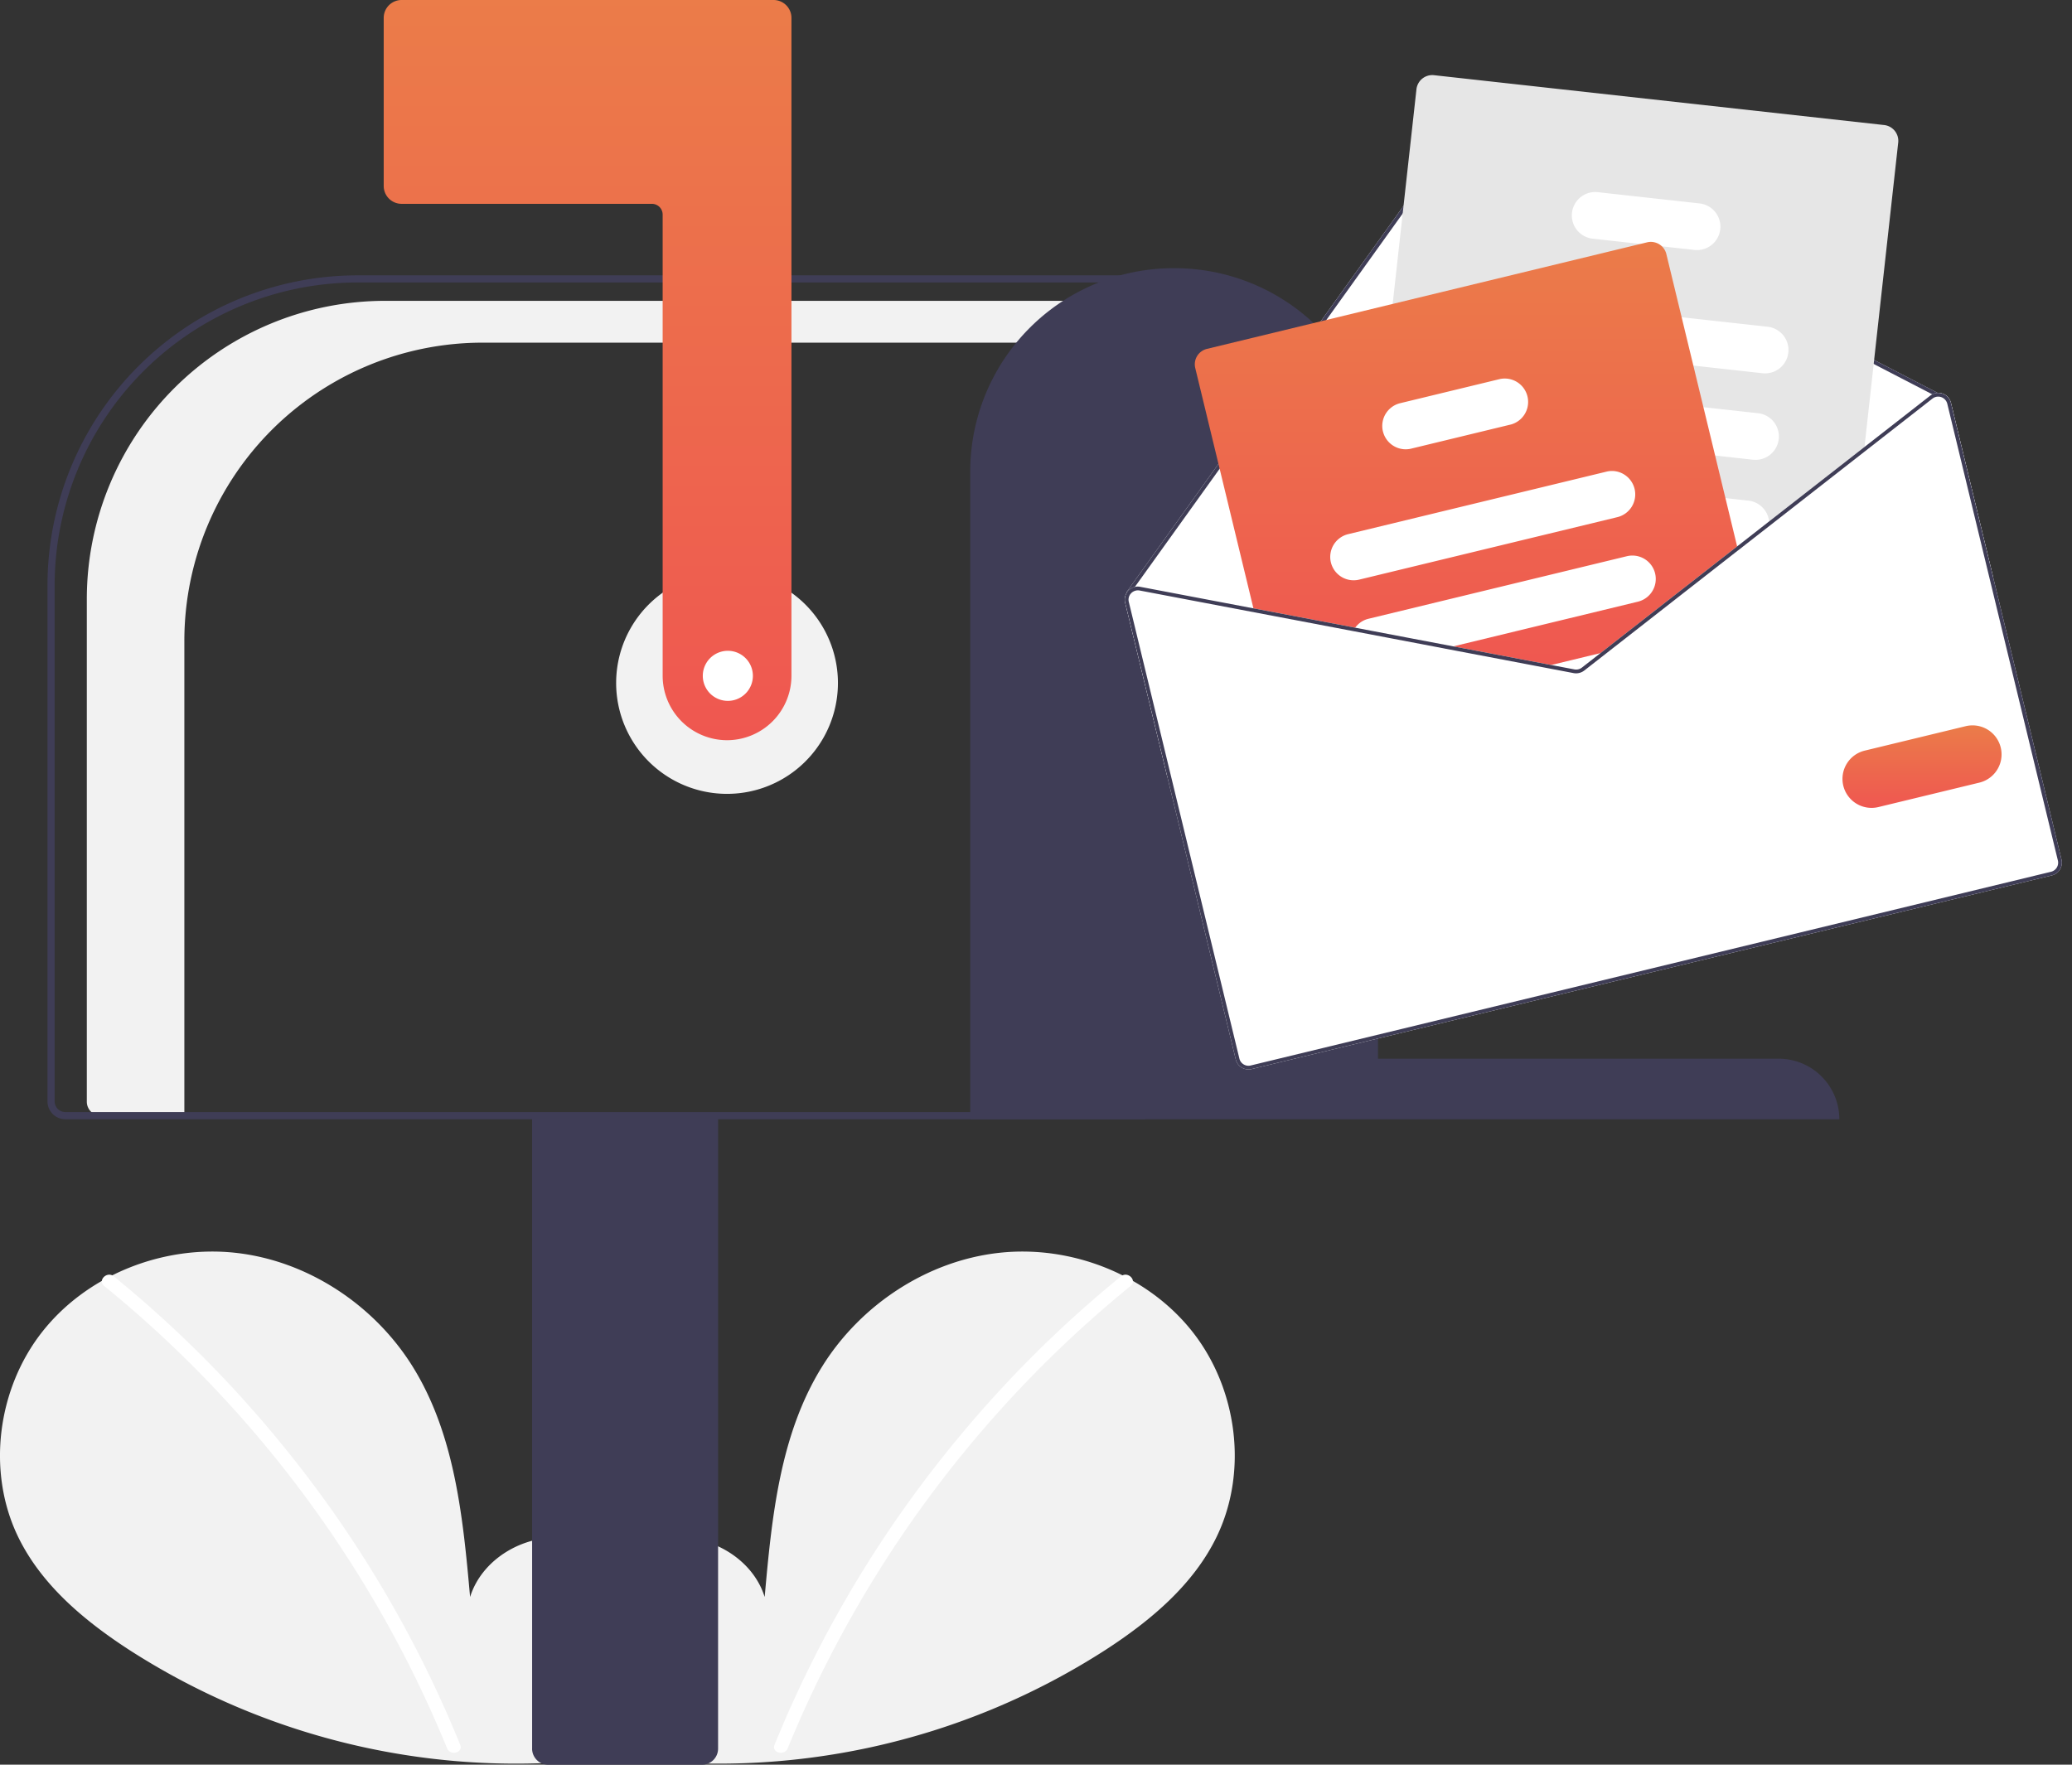 <svg width="81" height="69" viewBox="0 0 81 69" fill="none" xmlns="http://www.w3.org/2000/svg"><rect x="0" y="0" width="81" height="69" fill="#333333" stroke="none"/><g clip-path="url(#a)"><path d="M23.688 68.28c1.294-1.093 2.08-2.82 1.874-4.502s-1.483-3.227-3.139-3.584-3.543.631-4.046 2.249c-.277-3.12-.596-6.369-2.254-9.024-1.502-2.405-4.102-4.126-6.92-4.434-2.819-.308-5.786.855-7.544 3.08s-2.188 5.458-.957 8.012c.907 1.88 2.578 3.281 4.328 4.42a27.93 27.93 0 0 0 19.105 4.18" fill="#F2F2F2"/><path d="M4.446 49.904a45.7 45.7 0 0 1 6.37 6.325 45.8 45.8 0 0 1 7.173 11.988c.13.317-.385.454-.512.141a45.4 45.4 0 0 0-4.146-7.843 45.5 45.5 0 0 0-9.26-10.235c-.266-.216.112-.59.375-.376" fill="#fff"/><path d="M24.582 68.28c-1.294-1.093-2.08-2.82-1.874-4.502s1.483-3.227 3.139-3.584 3.544.631 4.046 2.249c.277-3.12.596-6.369 2.255-9.024 1.5-2.405 4.101-4.126 6.92-4.434s5.785.855 7.543 3.08 2.188 5.458.957 8.012c-.907 1.88-2.578 3.281-4.328 4.42a27.93 27.93 0 0 1-19.105 4.18" fill="#F2F2F2"/><path d="M43.824 49.904a45.7 45.7 0 0 0-6.37 6.325 45.8 45.8 0 0 0-7.173 11.988c-.13.317.385.454.513.141A45.6 45.6 0 0 1 44.2 50.28c.265-.216-.113-.59-.376-.376" fill="#fff"/><path d="M28.422 31.04a4.334 4.334 0 1 0 0-8.67 4.334 4.334 0 0 0 0 8.67" fill="#F2F2F2"/><path d="M15.058 11.764H44.92v1.634H18.87A11.66 11.66 0 0 0 7.207 25.06v18.562H3.939a.545.545 0 0 1-.545-.544V23.426a11.664 11.664 0 0 1 11.664-11.663" fill="#F2F2F2"/><path d="M20.802 68.37V43.554h7.27v24.818a.63.63 0 0 1-.629.629h-6.012a.63.63 0 0 1-.63-.63" fill="#3F3D56"/><path d="M1.856 43.064v-20.18a12.13 12.13 0 0 1 12.118-12.118H44.78v32.997H2.555a.7.7 0 0 1-.699-.7m42.645-32.018H13.974A11.85 11.85 0 0 0 2.136 22.883v20.18a.42.42 0 0 0 .42.42H44.5z" fill="#3F3D56"/><path d="M28.422 28.942a2.52 2.52 0 0 1-2.517-2.517V8.39a.42.42 0 0 0-.42-.42h-9.787A.7.7 0 0 1 15 7.272V.699A.7.7 0 0 1 15.7 0h14.54a.7.7 0 0 1 .7.7v25.726a2.52 2.52 0 0 1-2.517 2.516" fill="url(#b)"/><path d="M45.899 10.486a7.953 7.953 0 0 1 7.97 7.937v22.973h15.659a2.37 2.37 0 0 1 2.377 2.367H37.929v-25.34a7.953 7.953 0 0 1 7.97-7.937" fill="#3F3D56"/><path d="m43.986 23.569 1.65 6.817 32.282-7.815-1.65-6.817a.51.51 0 0 0-.517-.39l-18.66-9.662a.515.515 0 0 0-.65.156l-8.994 12.54-3.39 4.73a.07.07 0 0 0-.012.058.5.5 0 0 0-.059.383" fill="#fff"/><path d="M44.045 23.186a.07.07 0 0 0 .028.044.08.08 0 0 0 .06.012.1.1 0 0 0 .043-.029l.011-.016.177-.247 3.206-4.469 8.99-12.538a.366.366 0 0 1 .465-.111l18.515 9.587.166.086.02.007.039-.003a.07.07 0 0 0 .045-.09.07.07 0 0 0-.035-.044l-.023-.012-18.66-9.661a.515.515 0 0 0-.651.156l-8.994 12.54-3.39 4.73a.07.07 0 0 0-.012.058" fill="#3F3D56"/><path d="m53.74 23.881.718.08 5.334.59 3.535.392.209.023 4.411-3.445.17-.132 1.041-.814 3.707-2.895.023-.203 1.318-11.9a.623.623 0 0 0-.55-.688L56.06 2.94a.623.623 0 0 0-.687.55l-.93 8.394-.515 4.654-.462 4.163-.214 1.934-.062.56a.623.623 0 0 0 .55.686" fill="#E6E6E6"/><path d="m58.575 13.45 7.623.844 2.703.3a.914.914 0 0 0 .201-1.818l-3.362-.372-6.963-.772a.915.915 0 0 0-.202 1.818m-.433 3.372q.03.006.059.009l8.848.98 1.478.164a.914.914 0 1 0 .2-1.818l-2.136-.236-7.009-.777-1.18-.13a.914.914 0 0 0-.26 1.808m-1.002 2.99a.91.91 0 0 0 .682.437l3.627.402 6.46.715.207.023 1.042-.814a.9.9 0 0 0-.26-.735.9.9 0 0 0-.549-.265l-.897-.1-3.56-.394-2.56-.284-3.309-.367a.913.913 0 0 0-.883 1.382m5.094-10.483 1.896.21.838.093 1.266.14a.915.915 0 1 0 .2-1.819l-3.998-.442a.915.915 0 0 0-.202 1.818" fill="#fff"/><path d="m46.726 14.392 2.312 9.551 3.86.734 3.57.68 3.83.728 1.223.233a.52.52 0 0 0 .411-.1l.982-.766.622-.486 4.411-3.445-2.805-11.587a.62.62 0 0 0-.442-.454.6.6 0 0 0-.309-.005l-17.207 4.166a.62.62 0 0 0-.458.75" fill="url(#c)"/><path d="M52.028 21.99a.915.915 0 0 0 1.104.674l10.097-2.444a.916.916 0 0 0 .245-1.679.9.9 0 0 0-.675-.099l-10.097 2.444a.916.916 0 0 0-.674 1.104m.87 2.687 3.57.68 7.561-1.831a.914.914 0 0 0-.43-1.778l-10.097 2.445a.9.9 0 0 0-.604.484m7.4 1.408 1.223.233a.52.52 0 0 0 .411-.1l.982-.766zm-6.235-9.216a.915.915 0 0 0 1.103.673l3.911-.947a.915.915 0 0 0-.43-1.777l-3.91.947a.915.915 0 0 0-.675 1.104" fill="#fff"/><path d="m56.467 25.357 3.83.729 1.224.233a.52.52 0 0 0 .411-.1l.982-.767-.344.083-.728.568a.37.37 0 0 1-.294.071l-.906-.172-3.83-.729zm11.442-3.99.038.153.17-.132zm-11.442 3.99 3.83.729 1.224.233a.52.52 0 0 0 .411-.1l.982-.767-.344.083-.728.568a.37.37 0 0 1-.294.071l-.906-.172-3.83-.729zm0 0 3.83.729 1.224.233a.52.52 0 0 0 .411-.1l.982-.767-.344.083-.728.568a.37.37 0 0 1-.294.071l-.906-.172-3.83-.729zm-12.48-1.788 4.322 17.856a.513.513 0 0 0 .618.377l31.286-7.574a.513.513 0 0 0 .377-.618l-4.322-17.856a.51.51 0 0 0-.728-.335.5.5 0 0 0-.085.053l-2.568 2.005-3.729 2.912-1.249.976v.001l-4.582 3.577-.757.592-.728.568a.37.37 0 0 1-.294.071l-.906-.172-3.83-.729-3.834-.73-8.398-1.597a.5.5 0 0 0-.535.24.5.5 0 0 0-.059.383m12.48 1.788 3.83.729 1.224.233a.52.52 0 0 0 .411-.1l.982-.767-.344.083-.728.568a.37.37 0 0 1-.294.071l-.906-.172-3.83-.729zm0 0 3.83.729 1.224.233a.52.52 0 0 0 .411-.1l.982-.767-.344.083-.728.568a.37.37 0 0 1-.294.071l-.906-.172-3.83-.729zm0 0 3.83.729 1.224.233a.52.52 0 0 0 .411-.1l.982-.767-.344.083-.728.568a.37.37 0 0 1-.294.071l-.906-.172-3.83-.729z" fill="#fff"/><path d="m56.467 25.357 3.83.729 1.224.233a.52.52 0 0 0 .411-.1l.982-.767-.344.083-.728.568a.37.37 0 0 1-.294.071l-.906-.172-3.83-.729zm11.442-3.99.038.153.17-.132zm-11.442 3.99 3.83.729 1.224.233a.52.52 0 0 0 .411-.1l.982-.767-.344.083-.728.568a.37.37 0 0 1-.294.071l-.906-.172-3.83-.729zm0 0 3.83.729 1.224.233a.52.52 0 0 0 .411-.1l.982-.767-.344.083-.728.568a.37.37 0 0 1-.294.071l-.906-.172-3.83-.729zm-12.28-2.16.02.015.012-.016a.37.37 0 0 1 .334-.107l8.345 1.587 3.569.68 3.83.73 1.224.233a.52.52 0 0 0 .411-.1l.982-.767-.344.083-.728.568a.37.37 0 0 1-.294.071l-.906-.172-3.83-.729-3.834-.73-8.398-1.597a.5.5 0 0 0-.216.004zm-.2.372 4.322 17.856a.513.513 0 0 0 .618.377l31.286-7.574a.513.513 0 0 0 .377-.618l-4.322-17.856a.51.51 0 0 0-.728-.335.5.5 0 0 0-.085.053l-2.568 2.005-3.729 2.912-1.249.976v.001l-4.582 3.577-.757.592-.728.568a.37.37 0 0 1-.294.071l-.906-.172-3.83-.729-3.834-.73-8.398-1.597a.5.5 0 0 0-.535.24.5.5 0 0 0-.059.383m.142-.035a.36.36 0 0 1 .077-.322l.013-.016a.37.37 0 0 1 .334-.107l8.345 1.587 3.569.68 3.83.73 1.224.233a.52.52 0 0 0 .411-.1l.982-.767.622-.485 4.41-3.447.17-.132 1.042-.813 3.707-2.896 2.68-2.093a.364.364 0 0 1 .496.043q.062.069.085.16l4.323 17.856a.366.366 0 0 1-.27.442l-31.286 7.574a.366.366 0 0 1-.441-.27zm12.338 1.823 3.83.729 1.224.233a.52.52 0 0 0 .411-.1l.982-.767-.344.083-.728.568a.37.37 0 0 1-.294.071l-.906-.172-3.83-.729zm0 0 3.83.729 1.224.233a.52.52 0 0 0 .411-.1l.982-.767-.344.083-.728.568a.37.37 0 0 1-.294.071l-.906-.172-3.83-.729zm0 0 3.83.729 1.224.233a.52.52 0 0 0 .411-.1l.982-.767-.344.083-.728.568a.37.37 0 0 1-.294.071l-.906-.172-3.83-.729z" fill="#3F3D56"/><path d="M72.059 30.72a1.137 1.137 0 0 1 .836-1.37l3.949-.956a1.135 1.135 0 0 1 .534 2.207l-3.949.956a1.137 1.137 0 0 1-1.37-.837" fill="url(#d)"/><path d="M28.422 27.404a.979.979 0 1 0 0-1.957.979.979 0 0 0 0 1.957" fill="#fff"/></g><defs><linearGradient id="b" x1="22.831" y1="-.159" x2="22.831" y2="35.03" gradientUnits="userSpaceOnUse"><stop stop-color="#EB7C49"/><stop offset="1" stop-color="#F04F52"/></linearGradient><linearGradient id="c" x1="57.144" y1="9.366" x2="57.144" y2="29.876" gradientUnits="userSpaceOnUse"><stop stop-color="#EB7C49"/><stop offset="1" stop-color="#F04F52"/></linearGradient><linearGradient id="d" x1="75.081" y1="28.346" x2="75.081" y2="32.267" gradientUnits="userSpaceOnUse"><stop stop-color="#EB7C49"/><stop offset="1" stop-color="#F04F52"/></linearGradient><clipPath id="a"><path fill="#fff" d="M0 0h80.605v69H0z"/></clipPath></defs></svg>